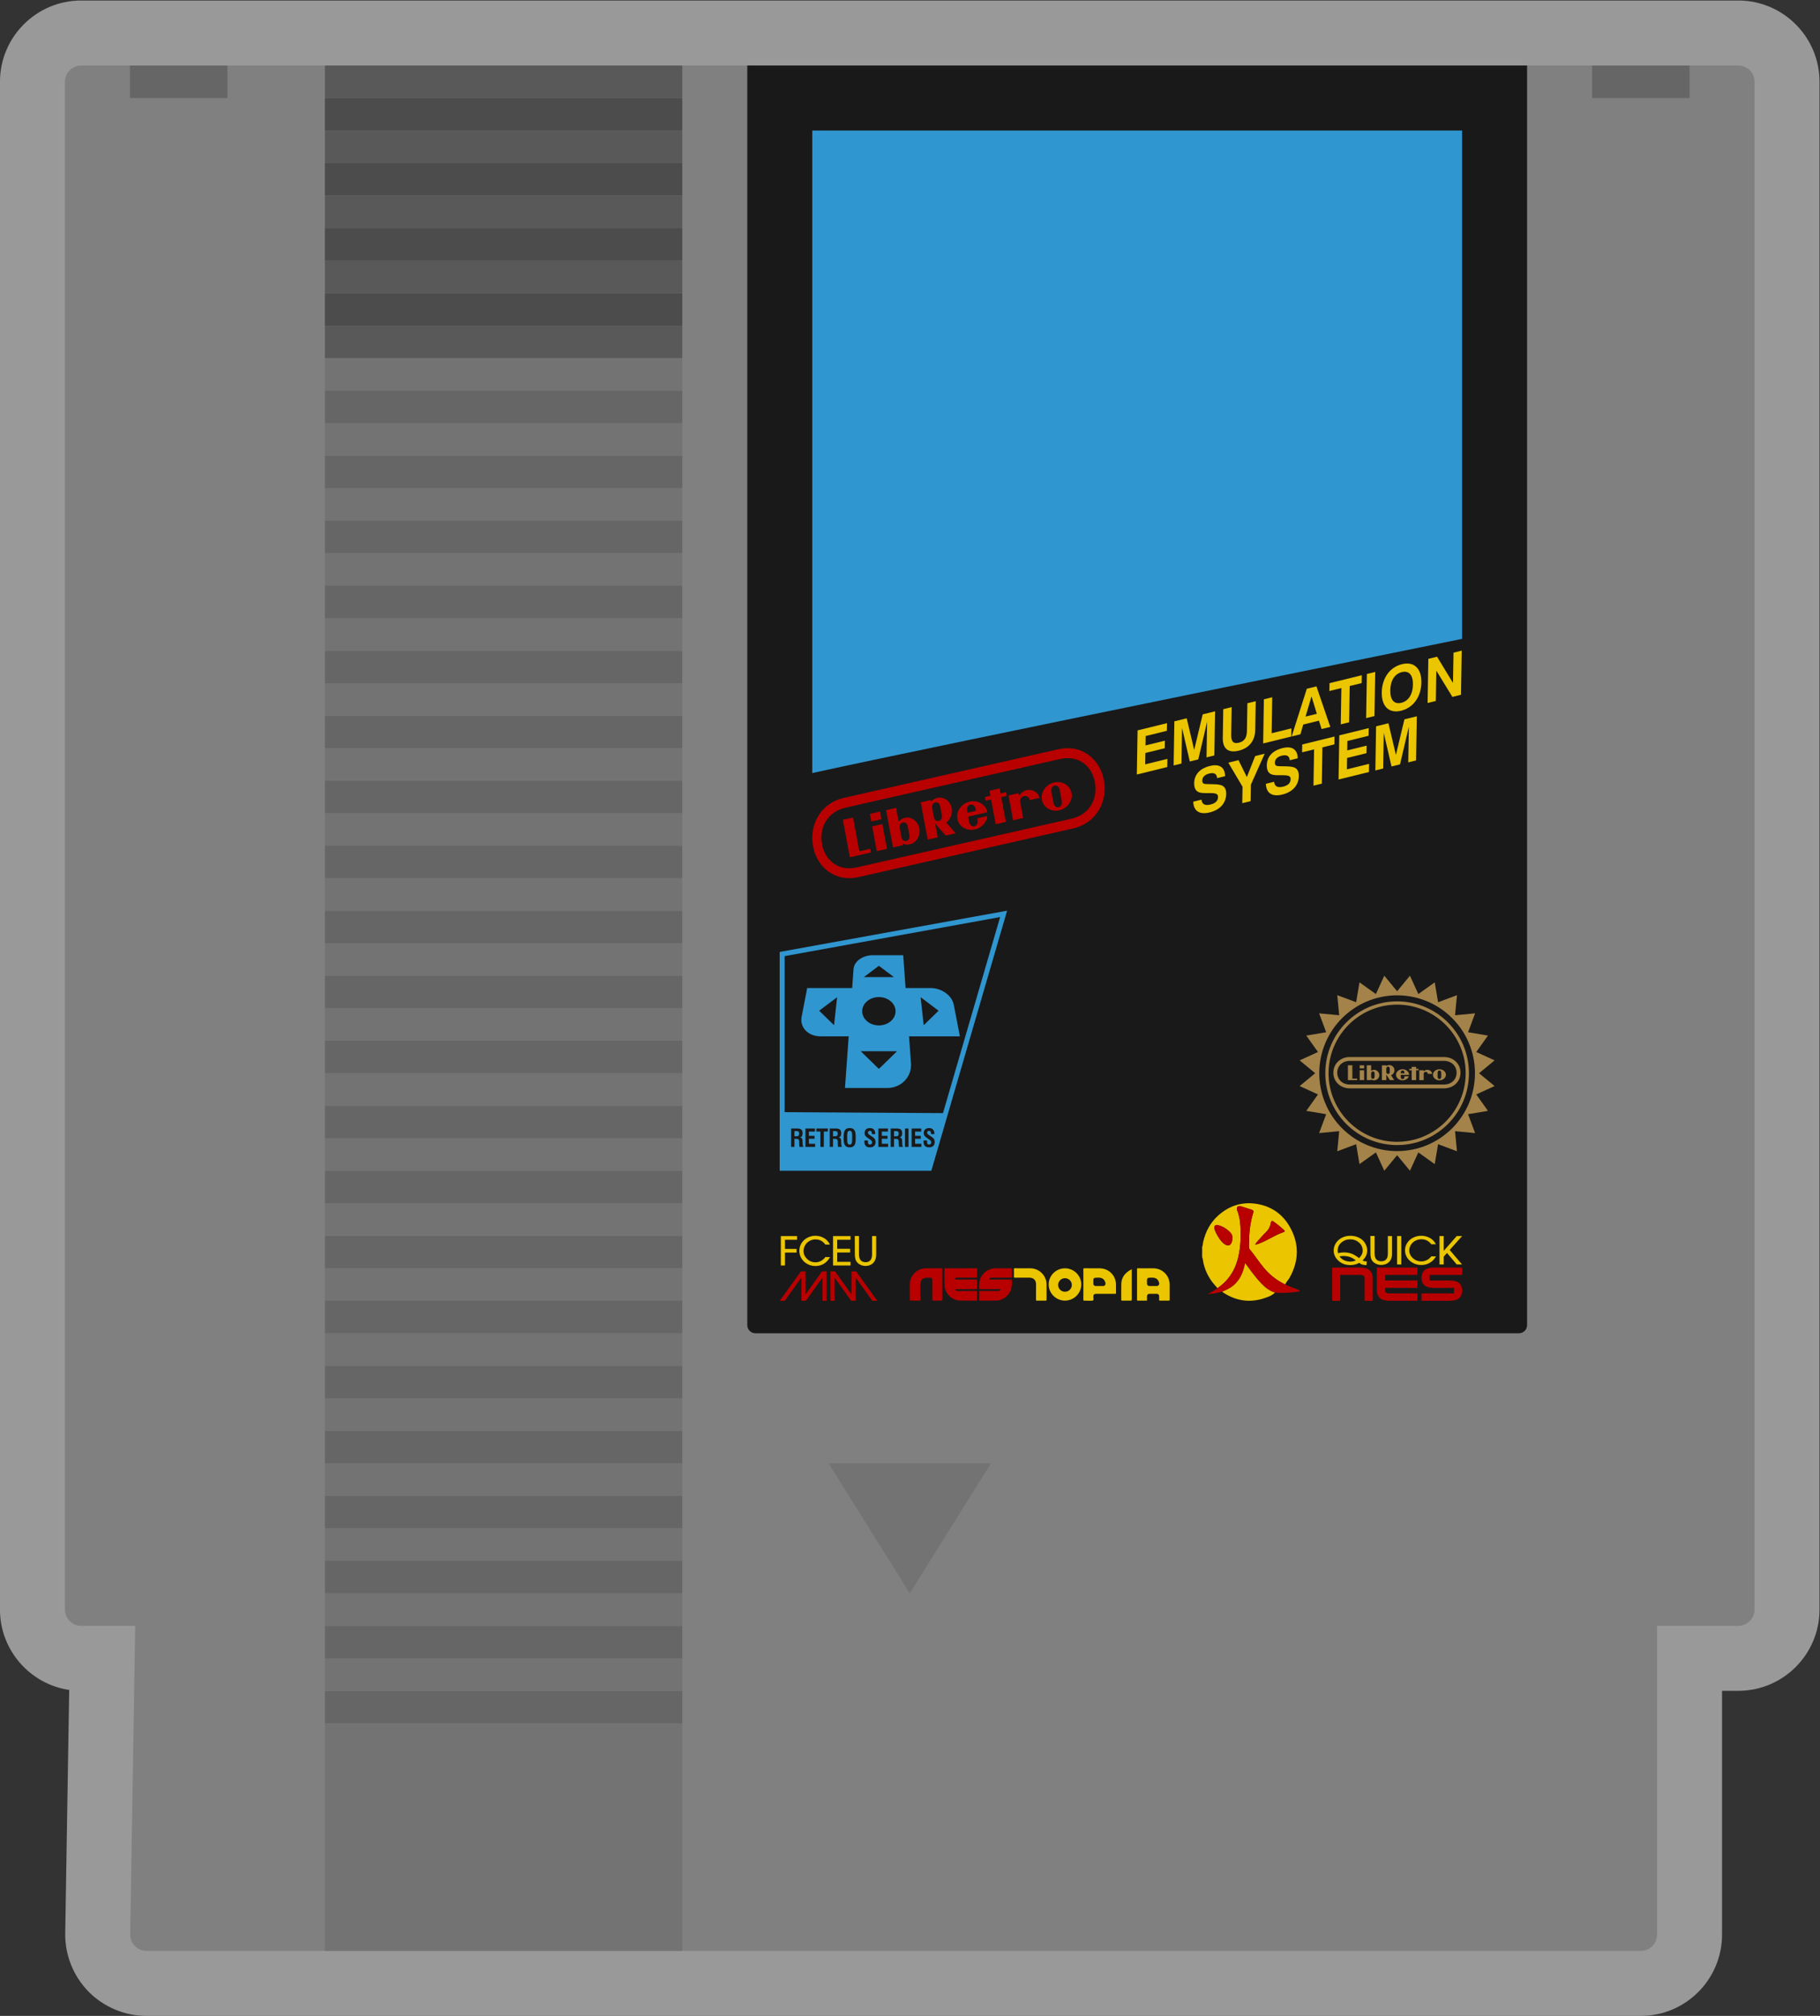<?xml version="1.0" encoding="UTF-8" standalone="no"?>
<svg
   xmlns:dc="http://purl.org/dc/elements/1.1/"
   xmlns:cc="http://creativecommons.org/ns#"
   xmlns:rdf="http://www.w3.org/1999/02/22-rdf-syntax-ns#"
   xmlns:svg="http://www.w3.org/2000/svg"
   xmlns="http://www.w3.org/2000/svg"
   viewBox="0 0 298.667 330.667"
   height="330.667"
   width="298.667"
   xml:space="preserve"
   id="svg2"
   version="1.1"><rect x="0" y="0" width="298.667" height="330.667" fill="#333333" stroke="none"/><defs
     id="defs6"><clipPath
       id="clipPath18"
       clipPathUnits="userSpaceOnUse"><path
         id="path16"
         d="M 0,256 H 256 V 0 H 0 Z" /></clipPath><clipPath
       id="clipPath26"
       clipPathUnits="userSpaceOnUse"><path
         id="path24"
         d="M 16,252 H 240 V 4 H 16 Z" /></clipPath></defs><g
     transform="matrix(1.333,0,0,-1.333,-21.333,336)"
     id="g10"><g
       id="g12"><g
         clip-path="url(#clipPath18)"
         id="g14"><g
           id="g20"><g
             id="g22" /><g
             id="g34"><g
               style="opacity:0.5"
               id="g32"
               clip-path="url(#clipPath26)"><g
                 id="g30"
                 transform="translate(230,252)"><path
                   id="path28"
                   style="fill:#ffffff;fill-opacity:1;fill-rule:nonzero;stroke:none"
                   d="m 0,0 h -204 c -5.514,0 -10,-4.486 -10,-10 v -188 c 0,-5.013 3.707,-9.176 8.523,-9.891 l -0.489,-29.946 c -0.043,-2.662 1.003,-5.278 2.87,-7.176 1.868,-1.898 4.466,-2.987 7.129,-2.987 L -12,-248 c 5.514,0 10,4.486 10,10 v 30 h 2 c 5.514,0 10,4.486 10,10 V -10 C 10,-4.486 5.514,0 0,0" /></g></g></g></g><g
           transform="translate(230,244)"
           id="g36"><path
             id="path38"
             style="fill:#808080;fill-opacity:1;fill-rule:nonzero;stroke:none"
             d="m 0,0 h -204 c -1.105,0 -2,-0.895 -2,-2 v -188 c 0,-1.105 0.895,-2 2,-2 h 6.653 l -0.62,-37.967 c -0.018,-1.118 0.883,-2.033 2,-2.033 L -12,-232 c 1.105,0 2,0.895 2,2 v 38 H 0 c 1.105,0 2,0.895 2,2 V -2 C 2,-0.895 1.105,0 0,0" /></g><path
           id="path40"
           style="fill:#737373;fill-opacity:1;fill-rule:nonzero;stroke:none"
           d="M 100,36 H 56 v 4 h 44 z" /><path
           id="path42"
           style="fill:#666666;fill-opacity:1;fill-rule:nonzero;stroke:none"
           d="M 100,40 H 56 v 4 h 44 z" /><path
           id="path44"
           style="fill:#737373;fill-opacity:1;fill-rule:nonzero;stroke:none"
           d="M 100,44 H 56 v 4 h 44 z" /><path
           id="path46"
           style="fill:#666666;fill-opacity:1;fill-rule:nonzero;stroke:none"
           d="M 100,48 H 56 v 4 h 44 z" /><path
           id="path48"
           style="fill:#737373;fill-opacity:1;fill-rule:nonzero;stroke:none"
           d="M 100,52 H 56 v 4 h 44 z" /><path
           id="path50"
           style="fill:#666666;fill-opacity:1;fill-rule:nonzero;stroke:none"
           d="M 100,56 H 56 v 4 h 44 z" /><path
           id="path52"
           style="fill:#737373;fill-opacity:1;fill-rule:nonzero;stroke:none"
           d="M 100,60 H 56 v 4 h 44 z" /><path
           id="path54"
           style="fill:#666666;fill-opacity:1;fill-rule:nonzero;stroke:none"
           d="M 100,64 H 56 v 4 h 44 z" /><path
           id="path56"
           style="fill:#737373;fill-opacity:1;fill-rule:nonzero;stroke:none"
           d="M 100,68 H 56 v 4 h 44 z" /><path
           id="path58"
           style="fill:#666666;fill-opacity:1;fill-rule:nonzero;stroke:none"
           d="M 100,72 H 56 v 4 h 44 z" /><path
           id="path60"
           style="fill:#737373;fill-opacity:1;fill-rule:nonzero;stroke:none"
           d="M 100,76 H 56 v 4 h 44 z" /><path
           id="path62"
           style="fill:#666666;fill-opacity:1;fill-rule:nonzero;stroke:none"
           d="M 100,80 H 56 v 4 h 44 z" /><path
           id="path64"
           style="fill:#737373;fill-opacity:1;fill-rule:nonzero;stroke:none"
           d="M 100,84 H 56 v 4 h 44 z" /><path
           id="path66"
           style="fill:#666666;fill-opacity:1;fill-rule:nonzero;stroke:none"
           d="M 100,88 H 56 v 4 h 44 z" /><path
           id="path68"
           style="fill:#737373;fill-opacity:1;fill-rule:nonzero;stroke:none"
           d="M 100,92 H 56 v 4 h 44 z" /><path
           id="path70"
           style="fill:#666666;fill-opacity:1;fill-rule:nonzero;stroke:none"
           d="M 100,96 H 56 v 4 h 44 z" /><path
           id="path72"
           style="fill:#737373;fill-opacity:1;fill-rule:nonzero;stroke:none"
           d="M 100,100 H 56 v 4 h 44 z" /><path
           id="path74"
           style="fill:#666666;fill-opacity:1;fill-rule:nonzero;stroke:none"
           d="M 100,104 H 56 v 4 h 44 z" /><path
           id="path76"
           style="fill:#737373;fill-opacity:1;fill-rule:nonzero;stroke:none"
           d="M 100,108 H 56 v 4 h 44 z" /><path
           id="path78"
           style="fill:#666666;fill-opacity:1;fill-rule:nonzero;stroke:none"
           d="M 100,112 H 56 v 4 h 44 z" /><path
           id="path80"
           style="fill:#737373;fill-opacity:1;fill-rule:nonzero;stroke:none"
           d="M 100,116 H 56 v 4 h 44 z" /><path
           id="path82"
           style="fill:#666666;fill-opacity:1;fill-rule:nonzero;stroke:none"
           d="M 100,120 H 56 v 4 h 44 z" /><path
           id="path84"
           style="fill:#737373;fill-opacity:1;fill-rule:nonzero;stroke:none"
           d="M 100,124 H 56 v 4 h 44 z" /><path
           id="path86"
           style="fill:#666666;fill-opacity:1;fill-rule:nonzero;stroke:none"
           d="M 100,128 H 56 v 4 h 44 z" /><path
           id="path88"
           style="fill:#737373;fill-opacity:1;fill-rule:nonzero;stroke:none"
           d="M 100,132 H 56 v 4 h 44 z" /><path
           id="path90"
           style="fill:#666666;fill-opacity:1;fill-rule:nonzero;stroke:none"
           d="M 100,136 H 56 v 4 h 44 z" /><path
           id="path92"
           style="fill:#737373;fill-opacity:1;fill-rule:nonzero;stroke:none"
           d="M 100,140 H 56 v 4 h 44 z" /><path
           id="path94"
           style="fill:#666666;fill-opacity:1;fill-rule:nonzero;stroke:none"
           d="M 100,144 H 56 v 4 h 44 z" /><path
           id="path96"
           style="fill:#737373;fill-opacity:1;fill-rule:nonzero;stroke:none"
           d="M 100,148 H 56 v 4 h 44 z" /><path
           id="path98"
           style="fill:#666666;fill-opacity:1;fill-rule:nonzero;stroke:none"
           d="M 100,152 H 56 v 4 h 44 z" /><path
           id="path100"
           style="fill:#737373;fill-opacity:1;fill-rule:nonzero;stroke:none"
           d="M 100,156 H 56 v 4 h 44 z" /><path
           id="path102"
           style="fill:#666666;fill-opacity:1;fill-rule:nonzero;stroke:none"
           d="M 100,160 H 56 v 4 h 44 z" /><path
           id="path104"
           style="fill:#737373;fill-opacity:1;fill-rule:nonzero;stroke:none"
           d="M 100,164 H 56 v 4 h 44 z" /><path
           id="path106"
           style="fill:#666666;fill-opacity:1;fill-rule:nonzero;stroke:none"
           d="M 100,168 H 56 v 4 h 44 z" /><path
           id="path108"
           style="fill:#737373;fill-opacity:1;fill-rule:nonzero;stroke:none"
           d="M 100,172 H 56 v 4 h 44 z" /><path
           id="path110"
           style="fill:#666666;fill-opacity:1;fill-rule:nonzero;stroke:none"
           d="M 100,176 H 56 v 4 h 44 z" /><path
           id="path112"
           style="fill:#737373;fill-opacity:1;fill-rule:nonzero;stroke:none"
           d="M 100,180 H 56 v 4 h 44 z" /><path
           id="path114"
           style="fill:#666666;fill-opacity:1;fill-rule:nonzero;stroke:none"
           d="M 100,184 H 56 v 4 h 44 z" /><path
           id="path116"
           style="fill:#737373;fill-opacity:1;fill-rule:nonzero;stroke:none"
           d="M 100,188 H 56 v 4 h 44 z" /><path
           id="path118"
           style="fill:#666666;fill-opacity:1;fill-rule:nonzero;stroke:none"
           d="M 100,192 H 56 v 4 h 44 z" /><path
           id="path120"
           style="fill:#737373;fill-opacity:1;fill-rule:nonzero;stroke:none"
           d="M 100,196 H 56 v 4 h 44 z" /><path
           id="path122"
           style="fill:#666666;fill-opacity:1;fill-rule:nonzero;stroke:none"
           d="M 100,200 H 56 v 4 h 44 z" /><path
           id="path124"
           style="fill:#737373;fill-opacity:1;fill-rule:nonzero;stroke:none"
           d="M 100,204 H 56 v 4 h 44 z" /><path
           id="path126"
           style="fill:#595959;fill-opacity:1;fill-rule:nonzero;stroke:none"
           d="M 100,208 H 56 v 4 h 44 z" /><path
           id="path128"
           style="fill:#4c4c4c;fill-opacity:1;fill-rule:nonzero;stroke:none"
           d="M 100,212 H 56 v 4 h 44 z" /><path
           id="path130"
           style="fill:#595959;fill-opacity:1;fill-rule:nonzero;stroke:none"
           d="M 100,216 H 56 v 4 h 44 z" /><path
           id="path132"
           style="fill:#4c4c4c;fill-opacity:1;fill-rule:nonzero;stroke:none"
           d="M 100,220 H 56 v 4 h 44 z" /><path
           id="path134"
           style="fill:#595959;fill-opacity:1;fill-rule:nonzero;stroke:none"
           d="M 100,224 H 56 v 4 h 44 z" /><path
           id="path136"
           style="fill:#4c4c4c;fill-opacity:1;fill-rule:nonzero;stroke:none"
           d="M 100,228 H 56 v 4 h 44 z" /><path
           id="path138"
           style="fill:#595959;fill-opacity:1;fill-rule:nonzero;stroke:none"
           d="M 100,232 H 56 v 4 h 44 z" /><path
           id="path140"
           style="fill:#595959;fill-opacity:1;fill-rule:nonzero;stroke:none"
           d="M 100,240 H 56 v 4 h 44 z" /><path
           id="path142"
           style="fill:#4c4c4c;fill-opacity:1;fill-rule:nonzero;stroke:none"
           d="M 100,236 H 56 v 4 h 44 z" /><path
           id="path144"
           style="fill:#737373;fill-opacity:1;fill-rule:nonzero;stroke:none"
           d="M 100,12 H 56 v 24.33 h 44 z" /><g
           transform="translate(203,88)"
           id="g146"><path
             id="path148"
             style="fill:#191919;fill-opacity:1;fill-rule:nonzero;stroke:none"
             d="m 0,0 h -94 c -0.552,0 -1,0.448 -1,1 V 156 H 1 V 1 C 1,0.448 0.552,0 0,0" /></g><path
           id="path150"
           style="fill:#666666;fill-opacity:1;fill-rule:nonzero;stroke:none"
           d="m 224,240 h -12 v 4 h 12 z" /><path
           id="path152"
           style="fill:#666666;fill-opacity:1;fill-rule:nonzero;stroke:none"
           d="M 44,240 H 32 v 4 h 12 z" /><g
           transform="translate(128,56)"
           id="g154"><path
             id="path156"
             style="fill:#737373;fill-opacity:1;fill-rule:nonzero;stroke:none"
             d="M 0,0 -10,16 H 10 Z" /></g><g
           transform="translate(147.893,151.315)"
           id="g158"><path
             id="path160"
             style="fill:#b80000;fill-opacity:1;fill-rule:nonzero;stroke:none"
             d="m 0,0 -26.425,-5.988 c -2.23,-0.515 -3.893,0.833 -4.27,2.863 -0.377,2.031 0.683,3.982 2.905,4.491 L -1.365,7.354 C 0.86,7.853 2.528,6.52 2.905,4.489 3.282,2.459 2.234,0.497 0,0 M -1.575,8.555 -28.026,2.561 c -2.8,-0.627 -4.268,-3.276 -3.773,-5.943 0.495,-2.665 2.779,-4.438 5.587,-3.803 l 26.443,5.992 c 2.807,0.637 4.275,3.26 3.781,5.926 -0.495,2.666 -2.788,4.463 -5.587,3.822" /></g><g
           transform="translate(137.819,154.759)"
           id="g162"><path
             id="path164"
             style="fill:#b80000;fill-opacity:1;fill-rule:nonzero;stroke:none"
             d="M 0,0 1.25,0.283 1.364,-0.334 2.04,-0.181 2.124,-0.635 1.448,-0.788 2.015,-3.834 0.763,-4.117 0.199,-1.072 -0.48,-1.225 l -0.084,0.453 0.68,0.154 z" /></g><g
           transform="translate(123.379,150.376)"
           id="g166"><path
             id="path168"
             style="fill:#b80000;fill-opacity:1;fill-rule:nonzero;stroke:none"
             d="M 0,0 1.249,0.283 1.815,-2.768 0.566,-3.051 Z" /></g><g
           transform="translate(123.09,151.915)"
           id="g170"><path
             id="path172"
             style="fill:#b80000;fill-opacity:1;fill-rule:nonzero;stroke:none"
             d="M 0,0 1.252,0.284 1.426,-0.654 0.174,-0.938 Z" /></g><g
           transform="translate(146.593,154.181)"
           id="g174"><path
             id="path176"
             style="fill:#b80000;fill-opacity:1;fill-rule:nonzero;stroke:none"
             d="m 0,0 c 0,0 0,0 0,0 0.002,-0.009 0.085,-0.462 0.119,-0.645 0.09,-0.486 -0.133,-0.746 -0.384,-0.802 -0.249,-0.057 -0.548,0.084 -0.638,0.571 -0.034,0.184 -0.122,0.657 -0.122,0.657 0,0 -0.083,0.452 -0.117,0.637 -0.09,0.484 0.134,0.742 0.383,0.799 0.25,0.056 0.548,-0.084 0.637,-0.568 C -0.087,0.465 -0.024,0.123 0,0 V 0.001 Z M -0.819,1.597 C -1.827,1.368 -2.502,0.416 -2.327,-0.53 c 0.176,-0.946 1.136,-1.528 2.144,-1.3 1.008,0.229 1.682,1.181 1.507,2.128 -0.176,0.945 -1.135,1.527 -2.143,1.299" /></g><g
           transform="translate(126.775,150.15)"
           id="g178"><path
             id="path180"
             style="fill:#b80000;fill-opacity:1;fill-rule:nonzero;stroke:none"
             d="m 0,0 c -0.088,0.473 0.185,0.66 0.379,0.704 0.199,0.045 0.512,-0.009 0.6,-0.482 0.029,-0.156 0.1,-0.543 0.1,-0.543 0,0 0.072,-0.381 0.102,-0.544 C 1.268,-1.335 1,-1.525 0.802,-1.57 0.607,-1.614 0.289,-1.557 0.202,-1.087 0.165,-0.89 0.101,-0.545 0.101,-0.545 0.101,-0.545 0.03,-0.161 0,0 m -1.688,2.225 0.851,-4.588 1.236,0.28 c 0,0 -0.027,0.149 -0.032,0.176 0.539,-0.223 1.078,-0.099 1.458,0.211 0.101,0.084 0.77,0.645 0.573,1.707 C 2.249,0.816 1.397,1.541 0.514,1.249 0.223,1.153 0.034,0.986 -0.142,0.816 -0.273,1.523 -0.455,2.505 -0.455,2.505 Z" /></g><g
           transform="translate(135.079,152.67)"
           id="g182"><path
             id="path184"
             style="fill:#b80000;fill-opacity:1;fill-rule:nonzero;stroke:none"
             d="m 0,0 c 0.062,0.21 0.225,0.341 0.387,0.378 v 0 H 0.388 0.387 C 0.551,0.414 0.747,0.365 0.879,0.199 0.986,0.065 1.023,-0.113 1.071,-0.381 L 0.028,-0.618 C -0.024,-0.35 -0.052,-0.17 0,0 M 1.273,-1.487 C 1.376,-2.046 1.067,-2.245 0.882,-2.286 0.698,-2.328 0.337,-2.281 0.233,-1.722 c -0.031,0.167 -0.116,0.63 -0.116,0.63 0,0 2.353,0.531 2.353,0.533 -0.176,0.946 -1.149,1.543 -2.164,1.313 -1.015,-0.23 -1.697,-1.184 -1.521,-2.131 0.175,-0.945 1.142,-1.526 2.157,-1.296 0.842,0.191 1.456,0.884 1.539,1.653 L 1.237,-1.303 c 0,0 0.004,-0.012 0.036,-0.184" /></g><g
           transform="translate(121.793,147.31)"
           id="g186"><path
             id="path188"
             style="fill:#b80000;fill-opacity:1;fill-rule:nonzero;stroke:none"
             d="m 0,0 -0.772,4.157 -1.25,-0.283 0.771,-4.157 0.085,-0.454 1.25,0.284 1.353,0.306 -0.084,0.454 z" /></g><g
           transform="translate(142.768,153.606)"
           id="g190"><path
             id="path192"
             style="fill:#b80000;fill-opacity:1;fill-rule:nonzero;stroke:none"
             d="M 0,0 1.224,0.277 C 0.915,1.234 0.027,1.33 -0.4,1.22 -0.81,1.113 -1.118,0.839 -1.31,0.533 -1.325,0.608 -1.37,0.855 -1.37,0.855 l -1.239,-0.282 0.565,-3.052 1.24,0.281 c 0,0 -0.348,1.874 -0.372,2.004 -0.05,0.265 0.148,0.619 0.488,0.696 0.34,0.077 0.626,-0.167 0.675,-0.433 C -0.01,0.055 -0.006,0.031 0,0" /></g><g
           transform="translate(130.866,152.069)"
           id="g194"><path
             id="path196"
             style="fill:#b80000;fill-opacity:1;fill-rule:nonzero;stroke:none"
             d="m 0,0 c 0,0 -0.064,0.345 -0.101,0.542 -0.087,0.47 0.186,0.661 0.38,0.705 0.198,0.045 0.512,-0.013 0.6,-0.484 0.03,-0.162 0.1,-0.544 0.1,-0.544 0,0 0.072,-0.386 0.101,-0.542 C 1.168,-0.796 0.899,-0.982 0.7,-1.027 0.507,-1.071 0.189,-1.018 0.101,-0.545 0.071,-0.384 0,0 0,0 M 2.31,0.488 C 2.113,1.55 1.298,1.775 1.175,1.808 c -0.461,0.12 -1,-0.001 -1.416,-0.44 -0.005,0.027 -0.034,0.176 -0.034,0.176 l -1.235,-0.28 0.852,-4.589 1.233,0.279 c 0,0 -0.182,0.983 -0.313,1.689 0.005,-0.002 0.011,-0.004 0.017,-0.006 l 1.279,-1.46 1.224,0.277 -1.154,1.318 c 0.527,0.378 0.794,1.112 0.682,1.716" /></g><g
           transform="translate(156.048,162.187)"
           id="g198"><path
             id="path200"
             style="fill:#eac500;fill-opacity:1;fill-rule:nonzero;stroke:none"
             d="M 0,0 3.62,0.89 3.604,-0.054 0.997,-0.695 0.977,-1.851 3.363,-1.265 3.348,-2.194 0.961,-2.781 0.938,-4.178 3.671,-3.506 3.654,-4.511 -0.091,-5.432 Z" /></g><g
           transform="translate(160.577,163.301)"
           id="g202"><path
             id="path204"
             style="fill:#eac500;fill-opacity:1;fill-rule:nonzero;stroke:none"
             d="M 0,0 1.519,0.373 2.441,-3.515 3.488,0.858 5.014,1.233 4.923,-4.199 3.959,-4.436 4.032,-0.054 2.946,-4.685 1.899,-4.943 0.946,-0.813 0.873,-5.195 -0.091,-5.432 Z" /></g><g
           transform="translate(167.631,165.05)"
           id="g206"><path
             id="path208"
             style="fill:#eac500;fill-opacity:1;fill-rule:nonzero;stroke:none"
             d="m 0,0 -0.057,-3.407 c -0.014,-0.816 0.257,-1.141 0.943,-0.972 0.694,0.17 0.978,0.624 0.992,1.447 L 1.935,0.476 2.961,0.728 2.902,-2.8 C 2.879,-4.145 2.153,-5.046 0.877,-5.359 c -1.29,-0.318 -1.993,0.232 -1.97,1.577 l 0.059,3.528 z" /></g><g
           transform="translate(171.598,166.011)"
           id="g210"><path
             id="path212"
             style="fill:#eac500;fill-opacity:1;fill-rule:nonzero;stroke:none"
             d="M 0,0 1.026,0.252 0.952,-4.175 3.386,-3.576 3.369,-4.581 -0.091,-5.432 Z" /></g><g
           transform="translate(176.729,163.887)"
           id="g214"><path
             id="path216"
             style="fill:#eac500;fill-opacity:1;fill-rule:nonzero;stroke:none"
             d="M 0,0 1.387,0.341 0.732,2.482 Z M 1.34,3.715 3.046,-1.275 1.97,-1.539 1.649,-0.505 -0.286,-0.981 -0.631,-2.179 -1.713,-2.445 0.154,3.424 Z" /></g><g
           transform="translate(181.138,167.394)"
           id="g218"><path
             id="path220"
             style="fill:#eac500;fill-opacity:1;fill-rule:nonzero;stroke:none"
             d="M 0,0 -1.477,-0.363 -1.461,0.604 2.513,1.581 2.497,0.614 1.026,0.252 0.951,-4.213 -0.075,-4.465 Z" /></g><g
           transform="translate(184.276,169.128)"
           id="g222"><path
             id="path224"
             style="fill:#eac500;fill-opacity:1;fill-rule:nonzero;stroke:none"
             d="M 0,0 1.027,0.252 0.936,-5.18 -0.091,-5.432 Z" /></g><g
           transform="translate(188.513,165.58)"
           id="g226"><path
             id="path228"
             style="fill:#eac500;fill-opacity:1;fill-rule:nonzero;stroke:none"
             d="M 0,0 C 0.874,0.215 1.412,1.024 1.433,2.233 1.453,3.442 0.937,3.993 0.064,3.778 -0.803,3.565 -1.335,2.757 -1.355,1.548 -1.376,0.339 -0.867,-0.213 0,0 M 0.08,4.752 C 1.571,5.119 2.502,4.242 2.473,2.489 2.443,0.736 1.475,-0.608 -0.016,-0.974 -1.508,-1.341 -2.433,-0.463 -2.403,1.29 -2.374,3.043 -1.412,4.385 0.08,4.752" /></g><g
           transform="translate(191.843,170.989)"
           id="g230"><path
             id="path232"
             style="fill:#eac500;fill-opacity:1;fill-rule:nonzero;stroke:none"
             d="M 0,0 1.075,0.264 3.037,-2.97 3.1,0.762 4.113,1.011 4.022,-4.421 2.96,-4.682 0.984,-1.451 0.921,-5.183 -0.091,-5.432 Z" /></g><g
           transform="translate(163.915,153.664)"
           id="g234"><path
             id="path236"
             style="fill:#eac500;fill-opacity:1;fill-rule:nonzero;stroke:none"
             d="m 0,0 c 0.066,-0.586 0.436,-0.766 1.123,-0.597 0.603,0.148 0.905,0.456 0.913,0.91 C 2.044,0.811 1.63,0.807 0.718,0.809 0.318,0.808 -0.056,0.791 -0.378,0.938 -0.728,1.092 -0.908,1.47 -0.898,2.036 -0.88,3.086 -0.205,3.839 1.051,4.148 2.223,4.436 2.892,3.969 2.908,2.889 L 1.923,2.647 C 1.897,3.168 1.563,3.364 0.945,3.212 0.404,3.079 0.102,2.764 0.095,2.348 0.086,1.834 0.468,1.928 1.289,1.904 1.759,1.892 2.145,1.882 2.454,1.77 2.859,1.621 3.054,1.262 3.044,0.703 3.025,-0.415 2.3,-1.255 1.01,-1.573 c -1.27,-0.312 -1.986,0.182 -2.022,1.324 z" /></g><g
           transform="translate(168.936,153.229)"
           id="g238"><path
             id="path240"
             style="fill:#eac500;fill-opacity:1;fill-rule:nonzero;stroke:none"
             d="M 0,0 0.034,2.025 -1.719,4.987 -0.464,5.296 0.565,3.216 1.59,5.801 2.761,6.089 1.06,2.277 1.026,0.252 Z" /></g><g
           transform="translate(172.855,155.863)"
           id="g242"><path
             id="path244"
             style="fill:#eac500;fill-opacity:1;fill-rule:nonzero;stroke:none"
             d="m 0,0 c 0.066,-0.586 0.436,-0.766 1.123,-0.597 0.603,0.148 0.905,0.456 0.913,0.91 C 2.044,0.811 1.63,0.807 0.718,0.809 0.318,0.808 -0.055,0.791 -0.378,0.938 -0.728,1.092 -0.908,1.47 -0.898,2.036 -0.88,3.086 -0.205,3.839 1.051,4.148 2.223,4.436 2.892,3.969 2.908,2.889 L 1.923,2.647 C 1.897,3.168 1.563,3.364 0.945,3.212 0.404,3.079 0.102,2.764 0.095,2.348 0.086,1.834 0.468,1.928 1.289,1.904 1.759,1.892 2.145,1.882 2.454,1.77 2.859,1.621 3.054,1.262 3.044,0.703 3.025,-0.415 2.3,-1.255 1.01,-1.573 c -1.27,-0.312 -1.986,0.182 -2.022,1.324 z" /></g><g
           transform="translate(177.778,159.849)"
           id="g246"><path
             id="path248"
             style="fill:#eac500;fill-opacity:1;fill-rule:nonzero;stroke:none"
             d="M 0,0 -1.477,-0.363 -1.461,0.604 2.513,1.581 2.497,0.614 1.026,0.252 0.951,-4.213 -0.075,-4.465 Z" /></g><g
           transform="translate(180.881,161.576)"
           id="g250"><path
             id="path252"
             style="fill:#eac500;fill-opacity:1;fill-rule:nonzero;stroke:none"
             d="M 0,0 3.62,0.89 3.604,-0.054 0.997,-0.695 0.977,-1.851 3.363,-1.265 3.348,-2.194 0.961,-2.781 0.938,-4.178 3.671,-3.506 3.654,-4.511 -0.091,-5.432 Z" /></g><g
           transform="translate(185.411,162.689)"
           id="g254"><path
             id="path256"
             style="fill:#eac500;fill-opacity:1;fill-rule:nonzero;stroke:none"
             d="M 0,0 1.519,0.373 2.441,-3.515 3.488,0.858 5.014,1.233 4.923,-4.199 3.959,-4.436 4.032,-0.054 2.946,-4.685 1.899,-4.943 0.946,-0.813 0.873,-5.195 -0.091,-5.432 Z" /></g><g
           transform="translate(188,130.086)"
           id="g258"><path
             id="path260"
             style="fill:#a3834a;fill-opacity:1;fill-rule:nonzero;stroke:none"
             d="m 0,0 1.58,1.914 1.031,-2.258 2.021,1.44 0.411,-2.447 2.325,0.867 -0.236,-2.47 2.47,0.236 -0.867,-2.325 2.447,-0.411 -1.439,-2.022 2.257,-1.03 -1.914,-1.58 1.914,-1.58 -2.257,-1.031 1.439,-2.021 -2.447,-0.411 0.867,-2.325 -2.47,0.236 0.236,-2.471 -2.325,0.868 -0.411,-2.448 -2.021,1.44 -1.031,-2.257 -1.58,1.913 -1.58,-1.913 -1.031,2.257 -2.021,-1.44 -0.411,2.448 -2.325,-0.868 0.236,2.471 -2.47,-0.236 0.867,2.325 -2.447,0.411 1.439,2.021 -2.257,1.031 1.914,1.58 -1.914,1.58 2.257,1.03 -1.439,2.022 2.447,0.411 -0.867,2.325 2.47,-0.236 -0.236,2.47 2.325,-0.867 0.411,2.447 2.021,-1.44 1.031,2.258 z" /></g><g
           transform="translate(197.583,120)"
           id="g262"><path
             id="path264"
             style="fill:#191919;fill-opacity:1;fill-rule:nonzero;stroke:none"
             d="m 0,0 c 0,-5.292 -4.29,-9.583 -9.583,-9.583 -5.292,0 -9.583,4.291 -9.583,9.583 0,5.292 4.291,9.583 9.583,9.583 C -4.29,9.583 0,5.292 0,0" /></g><g
           transform="translate(188,128.842)"
           id="g266"><path
             id="path268"
             style="fill:#a3834a;fill-opacity:1;fill-rule:nonzero;stroke:none"
             d="m 0,0 c -4.883,0 -8.842,-3.959 -8.842,-8.842 0,-4.884 3.959,-8.843 8.842,-8.843 4.883,0 8.842,3.959 8.842,8.843 C 8.842,-3.959 4.883,0 0,0 m 0,-0.403 c 4.653,0 8.439,-3.786 8.439,-8.439 0,-4.654 -3.786,-8.439 -8.439,-8.439 -4.653,0 -8.439,3.785 -8.439,8.439 0,4.653 3.786,8.439 8.439,8.439" /></g><g
           transform="translate(193.752,118.609)"
           id="g270"><path
             id="path272"
             style="fill:#a3834a;fill-opacity:1;fill-rule:nonzero;stroke:none"
             d="m 0,0 h -11.553 c -0.975,-0.004 -1.568,0.651 -1.568,1.455 0,0.803 0.596,1.453 1.568,1.455 H 0 C 0.972,2.908 1.568,2.258 1.568,1.455 1.568,0.651 0.976,-0.004 0,0 m 0.005,3.384 h -11.564 c -1.223,0.003 -2.045,-0.877 -2.045,-1.932 0,-1.055 0.82,-1.924 2.047,-1.925 H 0.004 c 1.227,0.001 2.048,0.87 2.048,1.925 0,1.055 -0.823,1.935 -2.047,1.932" /></g><g
           transform="translate(189.793,120.784)"
           id="g274"><path
             id="path276"
             style="fill:#a3834a;fill-opacity:1;fill-rule:nonzero;stroke:none"
             d="m 0,0 h 0.546 v -0.244 h 0.296 v -0.18 H 0.546 L 0.547,-1.629 H 0 v 1.205 h -0.297 v 0.179 H 0 Z" /></g><path
           id="path278"
           style="fill:#a3834a;fill-opacity:1;fill-rule:nonzero;stroke:none"
           d="m 183.394,120.362 h 0.546 v -1.207 h -0.546 z" /><path
           id="path280"
           style="fill:#a3834a;fill-opacity:1;fill-rule:nonzero;stroke:none"
           d="m 183.392,120.971 h 0.547 V 120.6 h -0.547 z" /><g
           transform="translate(193.429,119.809)"
           id="g282"><path
             id="path284"
             style="fill:#a3834a;fill-opacity:1;fill-rule:nonzero;stroke:none"
             d="m 0,0 v 0 c 0,-0.004 0,-0.183 0,-0.255 0,-0.193 -0.114,-0.272 -0.224,-0.272 -0.109,0 -0.223,0.079 -0.223,0.272 v 0.26 c 0,0 0,0.179 0,0.252 0,0.191 0.114,0.27 0.223,0.27 C -0.115,0.527 0,0.448 0,0.257 0,0.184 0,0.049 0,0 Z m -0.219,0.677 c -0.441,0 -0.798,-0.304 -0.798,-0.678 0,-0.375 0.357,-0.678 0.798,-0.678 0.441,0 0.797,0.303 0.797,0.678 0,0.374 -0.356,0.678 -0.797,0.678" /></g><g
           transform="translate(184.801,119.984)"
           id="g286"><path
             id="path288"
             style="fill:#a3834a;fill-opacity:1;fill-rule:nonzero;stroke:none"
             d="m 0,0 c 0,0.187 0.129,0.235 0.214,0.235 0.087,0 0.214,-0.048 0.214,-0.235 0,-0.062 0,-0.215 0,-0.215 0,0 0,-0.151 0,-0.215 0,-0.186 -0.127,-0.235 -0.214,-0.235 C 0.129,-0.665 0,-0.616 0,-0.43 v 0.214 z m -0.535,0.99 v -1.815 h 0.54 c 0,0 0,0.059 0,0.069 0.209,-0.131 0.445,-0.13 0.629,-0.045 0.049,0.023 0.373,0.179 0.373,0.599 0,0.318 -0.301,0.667 -0.694,0.632 C 0.183,0.419 0.091,0.371 0.004,0.322 V 0.99 Z" /></g><g
           transform="translate(188.481,120.226)"
           id="g290"><path
             id="path292"
             style="fill:#a3834a;fill-opacity:1;fill-rule:nonzero;stroke:none"
             d="m 0,0 c 0.043,0.074 0.121,0.11 0.192,0.11 v 0 0 0 C 0.263,0.11 0.342,0.074 0.384,0 0.419,-0.06 0.42,-0.131 0.419,-0.237 H -0.036 C -0.037,-0.131 -0.035,-0.06 0,0 m 0.418,-0.674 c 0,-0.221 -0.145,-0.27 -0.226,-0.27 -0.081,0 -0.228,0.049 -0.228,0.27 0,0.066 0,0.249 0,0.249 0,0 1.029,0 1.029,0 0,0.375 -0.362,0.685 -0.806,0.685 -0.444,0 -0.804,-0.303 -0.804,-0.678 0,-0.374 0.36,-0.678 0.804,-0.678 0.368,0 0.68,0.21 0.775,0.495 H 0.418 c 0,0 0,-0.005 0,-0.073" /></g><g
           transform="translate(182.489,119.334)"
           id="g294"><path
             id="path296"
             style="fill:#a3834a;fill-opacity:1;fill-rule:nonzero;stroke:none"
             d="M 0,0 V 1.645 H -0.547 V 0 -0.179 H 0 0.592 V 0 Z" /></g><g
           transform="translate(191.78,119.92)"
           id="g298"><path
             id="path300"
             style="fill:#a3834a;fill-opacity:1;fill-rule:nonzero;stroke:none"
             d="M 0,0 H 0.535 C 0.48,0.39 0.115,0.503 -0.073,0.498 -0.253,0.492 -0.404,0.415 -0.508,0.315 c -0.001,0.03 0,0.127 0,0.127 H -1.05 v -1.207 h 0.542 c 0,0 -0.001,0.741 -0.001,0.792 0,0.105 0.111,0.223 0.259,0.223 C -0.101,0.25 0,0.132 0,0.027 Z" /></g><g
           transform="translate(186.667,120.36)"
           id="g302"><path
             id="path304"
             style="fill:#a3834a;fill-opacity:1;fill-rule:nonzero;stroke:none"
             d="m 0,0 v 0.214 c 0,0.186 0.129,0.235 0.214,0.235 0.087,0 0.214,-0.049 0.214,-0.235 0,-0.064 0,-0.215 0,-0.215 0,0 0,-0.153 0,-0.215 C 0.428,-0.403 0.301,-0.45 0.214,-0.45 0.129,-0.45 0,-0.403 0,-0.216 Z M 1.007,-0.014 C 1.007,0.407 0.683,0.562 0.634,0.585 0.45,0.67 0.214,0.671 0.005,0.54 c 0,0.011 0,0.07 0,0.07 h -0.54 v -1.816 h 0.539 v 0.668 C 0.006,-0.539 0.009,-0.54 0.011,-0.542 l 0.423,-0.664 h 0.535 l -0.382,0.6 c 0.251,0.098 0.42,0.354 0.42,0.592" /></g><g
           transform="translate(112.597,108.618)"
           id="g306"><path
             id="path308"
             style="fill:#3096cf;fill-opacity:1;fill-rule:nonzero;stroke:none"
             d="M 0,0 H 17.608 L 26.529,30.598 0,25.79 Z M 18.061,-0.618 H -0.608 v 26.924 l 0.25,0.046 27.75,5.03 z" /></g><g
           transform="translate(132.408,115.089)"
           id="g310"><path
             id="path312"
             style="fill:#3096cf;fill-opacity:1;fill-rule:nonzero;stroke:none"
             d="M 0,0 -20.116,0.118 V -6.78 h 18.139 z" /></g><g
           transform="translate(127.487,130.482)"
           id="g314"><path
             id="path316"
             style="fill:#3096cf;fill-opacity:1;fill-rule:nonzero;stroke:none"
             d="m 0,0 -0.291,4.039 h -3.74 c -1.245,0 -2.308,-0.749 -2.377,-1.712 L -6.576,0 h -5.537 l -0.683,-3.537 c -0.251,-1.302 0.786,-2.408 2.33,-2.408 h 3.463 l -0.457,-6.354 h 5.207 c 1.733,0 3.038,1.392 2.92,3.02 L 0.428,-5.945 H 6.685 L 5.937,-2.068 C 5.712,-0.903 4.43,0 3.065,0 Z" /></g><g
           transform="translate(118.681,125.907)"
           id="g318"><path
             id="path320"
             style="fill:#191919;fill-opacity:1;fill-rule:nonzero;stroke:none"
             d="M 0,0 -1.831,1.784 0.378,3.445 Z" /></g><g
           transform="translate(124.2,133.219)"
           id="g322"><path
             id="path324"
             style="fill:#191919;fill-opacity:1;fill-rule:nonzero;stroke:none"
             d="M 0,0 1.854,-1.394 H -1.854 Z" /></g><g
           transform="translate(124.2,120.53)"
           id="g326"><path
             id="path328"
             style="fill:#191919;fill-opacity:1;fill-rule:nonzero;stroke:none"
             d="m 0,0 -2.235,2.177 h 4.47 z" /></g><g
           transform="translate(124.2,125.883)"
           id="g330"><path
             id="path332"
             style="fill:#191919;fill-opacity:1;fill-rule:nonzero;stroke:none"
             d="M 0,0 C -1.175,0 -2.094,0.825 -2.052,1.807 -2.012,2.751 -1.094,3.489 0,3.489 1.094,3.489 2.012,2.751 2.052,1.807 2.094,0.825 1.176,0 0,0" /></g><g
           transform="translate(129.718,125.907)"
           id="g334"><path
             id="path336"
             style="fill:#191919;fill-opacity:1;fill-rule:nonzero;stroke:none"
             d="M 0,0 -0.378,3.445 1.831,1.784 Z" /></g><g
           transform="translate(114.054,112.24)"
           id="g338"><path
             id="path340"
             style="fill:#191919;fill-opacity:1;fill-rule:nonzero;stroke:none"
             d="m 0,0 c 0.247,0 0.33,0.084 0.33,0.337 0,0.24 -0.108,0.303 -0.366,0.303 H -0.247 V 0 Z m -0.658,0.956 h 0.765 c 0.46,0 0.652,-0.172 0.652,-0.593 0,-0.294 -0.113,-0.465 -0.323,-0.495 0.314,-0.082 0.308,-0.244 0.317,-0.536 l 0.012,-0.3 C 0.771,-1.116 0.796,-1.221 0.881,-1.305 H 0.375 c -0.03,0.096 -0.036,0.21 -0.039,0.352 L 0.33,-0.716 v 0.061 c 0,0.294 -0.125,0.342 -0.43,0.342 h -0.147 v -0.992 h -0.411 z" /></g><g
           transform="translate(115.159,113.195)"
           id="g342"><path
             id="path344"
             style="fill:#191919;fill-opacity:1;fill-rule:nonzero;stroke:none"
             d="M 0,0 H 1.176 V -0.376 H 0.424 v -0.523 h 0.7 v -0.358 h -0.7 V -1.879 H 1.195 V -2.261 H 0 Z" /></g><g
           transform="translate(116.998,112.823)"
           id="g346"><path
             id="path348"
             style="fill:#191919;fill-opacity:1;fill-rule:nonzero;stroke:none"
             d="M 0,0 H -0.491 V 0.373 H 0.917 V 0 H 0.426 V -1.888 H 0 Z" /></g><g
           transform="translate(118.803,112.24)"
           id="g350"><path
             id="path352"
             style="fill:#191919;fill-opacity:1;fill-rule:nonzero;stroke:none"
             d="m 0,0 c 0.247,0 0.33,0.084 0.33,0.337 0,0.24 -0.108,0.303 -0.366,0.303 H -0.247 V 0 Z m -0.658,0.956 h 0.765 c 0.46,0 0.652,-0.172 0.652,-0.593 0,-0.294 -0.113,-0.465 -0.323,-0.495 0.314,-0.082 0.308,-0.244 0.317,-0.536 l 0.012,-0.3 C 0.771,-1.116 0.796,-1.221 0.881,-1.305 H 0.375 c -0.03,0.096 -0.036,0.21 -0.039,0.352 L 0.33,-0.716 v 0.061 c 0,0.294 -0.125,0.342 -0.43,0.342 h -0.147 v -0.992 h -0.411 z" /></g><g
           transform="translate(120.609,111.217)"
           id="g354"><path
             id="path356"
             style="fill:#191919;fill-opacity:1;fill-rule:nonzero;stroke:none"
             d="m 0,0 c 0.293,0 0.304,0.259 0.304,0.849 0,0.589 -0.011,0.85 -0.307,0.85 -0.296,0 -0.308,-0.261 -0.308,-0.85 C -0.311,0.259 -0.296,0 0,0 m -0.606,1.747 c 0.14,0.214 0.313,0.286 0.603,0.286 C 0.286,2.033 0.46,1.961 0.6,1.747 0.704,1.588 0.74,1.293 0.74,0.849 0.74,0.406 0.704,0.109 0.6,-0.051 0.46,-0.264 0.286,-0.337 -0.003,-0.337 c -0.29,0 -0.463,0.073 -0.603,0.286 -0.104,0.156 -0.141,0.454 -0.141,0.9 0,0.444 0.037,0.742 0.141,0.898" /></g><g
           transform="translate(122.85,111.728)"
           id="g358"><path
             id="path360"
             style="fill:#191919;fill-opacity:1;fill-rule:nonzero;stroke:none"
             d="m 0,0 v -0.144 c 0,-0.244 0.04,-0.361 0.235,-0.361 0.182,0 0.277,0.094 0.277,0.268 0,0.162 -0.086,0.237 -0.262,0.36 L 0.03,0.277 c -0.292,0.201 -0.435,0.318 -0.435,0.638 0,0.378 0.244,0.607 0.643,0.607 0.423,0 0.658,-0.235 0.658,-0.664 0,-0.028 0,-0.055 -0.003,-0.082 H 0.488 v 0.06 c 0,0.24 -0.073,0.343 -0.263,0.343 -0.136,0 -0.219,-0.084 -0.219,-0.225 0,-0.145 0.104,-0.211 0.269,-0.32 L 0.509,0.478 c 0.301,-0.198 0.43,-0.351 0.43,-0.682 0,-0.409 -0.244,-0.644 -0.689,-0.644 -0.46,0 -0.683,0.232 -0.683,0.713 0,0.042 0.003,0.088 0.007,0.135 z" /></g><g
           transform="translate(124.141,113.195)"
           id="g362"><path
             id="path364"
             style="fill:#191919;fill-opacity:1;fill-rule:nonzero;stroke:none"
             d="M 0,0 H 1.176 V -0.376 H 0.424 v -0.523 h 0.7 v -0.358 h -0.7 V -1.879 H 1.195 V -2.261 H 0 Z" /></g><g
           transform="translate(126.312,112.24)"
           id="g366"><path
             id="path368"
             style="fill:#191919;fill-opacity:1;fill-rule:nonzero;stroke:none"
             d="m 0,0 c 0.247,0 0.329,0.084 0.329,0.337 0,0.24 -0.107,0.303 -0.366,0.303 h -0.21 V 0 Z m -0.658,0.956 h 0.764 c 0.46,0 0.652,-0.172 0.652,-0.593 0,-0.294 -0.113,-0.465 -0.323,-0.495 0.314,-0.082 0.308,-0.244 0.318,-0.536 l 0.011,-0.3 C 0.77,-1.116 0.795,-1.221 0.88,-1.305 H 0.374 c -0.03,0.096 -0.036,0.21 -0.039,0.352 l -0.006,0.237 v 0.061 c 0,0.294 -0.125,0.342 -0.43,0.342 h -0.146 v -0.992 h -0.411 z" /></g><path
           id="path370"
           style="fill:#191919;fill-opacity:1;fill-rule:nonzero;stroke:none"
           d="m 127.417,113.195 h 0.426 v -2.261 h -0.426 z" /><g
           transform="translate(128.236,113.195)"
           id="g372"><path
             id="path374"
             style="fill:#191919;fill-opacity:1;fill-rule:nonzero;stroke:none"
             d="M 0,0 H 1.176 V -0.376 H 0.424 v -0.523 h 0.7 v -0.358 h -0.7 V -1.879 H 1.195 V -2.261 H 0 Z" /></g><g
           transform="translate(130.132,111.728)"
           id="g376"><path
             id="path378"
             style="fill:#191919;fill-opacity:1;fill-rule:nonzero;stroke:none"
             d="m 0,0 v -0.144 c 0,-0.244 0.04,-0.361 0.235,-0.361 0.182,0 0.277,0.094 0.277,0.268 0,0.162 -0.086,0.237 -0.262,0.36 L 0.031,0.277 c -0.293,0.201 -0.436,0.318 -0.436,0.638 0,0.378 0.244,0.607 0.643,0.607 0.423,0 0.658,-0.235 0.658,-0.664 0,-0.028 0,-0.055 -0.003,-0.082 H 0.488 v 0.06 c 0,0.24 -0.073,0.343 -0.262,0.343 -0.137,0 -0.22,-0.084 -0.22,-0.225 0,-0.145 0.104,-0.211 0.268,-0.32 L 0.509,0.478 c 0.302,-0.198 0.43,-0.351 0.43,-0.682 0,-0.409 -0.244,-0.644 -0.689,-0.644 -0.46,0 -0.683,0.232 -0.683,0.713 0,0.042 0.003,0.088 0.007,0.135 z" /></g><g
           transform="translate(134.293,95.997)"
           id="g380"><path
             id="path382"
             style="fill:#b80000;fill-opacity:1;fill-rule:nonzero;stroke:none"
             d="m 0,0 c 0.626,0 1.252,-0.003 1.878,0.003 0.107,0.001 0.126,-0.033 0.125,-0.126 -0.005,-0.305 -0.007,-0.609 0,-0.914 0.002,-0.103 -0.033,-0.122 -0.13,-0.121 -0.809,0.003 -1.619,0 -2.428,0.004 -0.094,0 -0.135,-0.011 -0.139,-0.116 -0.005,-0.112 0.049,-0.117 0.137,-0.117 0.798,0.002 1.597,-0.002 2.396,0.004 0.125,0.001 0.17,-0.024 0.165,-0.157 C 1.994,-1.839 1.997,-2.138 2.003,-2.438 2.005,-2.542 1.977,-2.571 1.869,-2.57 1.06,-2.566 0.25,-2.568 -0.559,-2.569 c -0.04,0 -0.092,0.03 -0.115,-0.023 -0.027,-0.06 0.021,-0.099 0.059,-0.136 0.069,-0.066 0.156,-0.064 0.243,-0.064 0.734,10e-4 1.468,-0.003 2.202,0.004 0.135,10e-4 0.178,-0.035 0.174,-0.17 -0.01,-0.304 -0.006,-0.609 -0.002,-0.914 0.001,-0.08 -0.018,-0.111 -0.108,-0.11 -0.663,0.004 -1.327,-0.01 -1.991,0.006 -0.996,0.023 -1.87,0.864 -1.909,1.85 -0.027,0.678 -0.007,1.358 -0.013,2.037 C -2.02,0.017 -1.96,0 -1.894,0 -1.263,-0.001 -0.631,-0.001 0,-0.001 Z" /></g><g
           transform="translate(140.429,94.614)"
           id="g384"><path
             id="path386"
             style="fill:#b80000;fill-opacity:1;fill-rule:nonzero;stroke:none"
             d="m 0,0 c 0.104,0.001 0.144,-0.024 0.14,-0.134 -0.012,-0.319 0.017,-0.638 -0.06,-0.957 -0.194,-0.801 -0.972,-1.47 -1.811,-1.499 -0.679,-0.023 -1.36,-0.005 -2.04,-0.009 -0.102,-10e-4 -0.109,0.041 -0.108,0.126 0.006,0.304 0.01,0.609 0,0.914 -0.004,0.122 0.031,0.153 0.152,0.152 0.724,-0.005 1.447,-0.002 2.17,-0.003 0.095,0 0.183,0.01 0.252,0.083 0.032,0.034 0.049,0.072 0.031,0.117 -0.019,0.05 -0.061,0.026 -0.097,0.026 -0.788,-0.001 -1.576,10e-4 -2.364,-0.006 -0.127,-0.001 -0.15,0.038 -0.143,0.156 0.018,0.297 -0.014,0.596 0.058,0.893 0.214,0.869 0.998,1.505 1.909,1.519 0.647,0.011 1.295,0.002 1.943,0.007 C 0.124,1.386 0.14,1.351 0.139,1.273 0.136,0.963 0.133,0.653 0.14,0.343 0.143,0.234 0.098,0.225 0.008,0.225 c -0.794,0.002 -1.587,0.001 -2.381,0 -0.037,0 -0.076,0.004 -0.113,-0.002 C -2.577,0.207 -2.61,0.129 -2.612,0.058 -2.616,-0.033 -2.528,-0.002 -2.477,-0.002 -2.062,-0.005 -0.41,-0.005 0,0" /></g><g
           transform="translate(151.356,93.812)"
           id="g388"><path
             id="path390"
             style="fill:#eac500;fill-opacity:1;fill-rule:nonzero;stroke:none"
             d="M 0,0 C 0.151,0 0.302,-0.003 0.453,0.001 0.606,0.004 0.715,0.096 0.739,0.233 0.776,0.44 0.604,0.783 0.422,0.894 0.114,1.083 -0.223,1.033 -0.553,1.011 -0.683,1.003 -0.747,0.884 -0.75,0.753 -0.753,0.604 -0.753,0.454 -0.751,0.304 -0.748,0.107 -0.641,0.003 -0.437,0 -0.291,-0.001 -0.146,0 0,0 m -1.98,0.212 c 0,0.62 0.002,1.24 -0.003,1.86 0,0.094 0.026,0.115 0.118,0.114 0.626,-0.005 1.251,0 1.877,-0.004 C 1.167,2.176 2.051,1.277 2.036,0.131 2.032,-0.195 2.031,-0.521 2.038,-0.847 2.04,-0.937 2.023,-0.962 1.927,-0.961 c -0.771,0.005 -1.543,0.003 -2.314,0.003 -0.264,0 -0.36,-0.096 -0.365,-0.353 -0.003,-0.158 0.072,-0.375 -0.029,-0.458 -0.097,-0.08 -0.879,-0.023 -1.084,-0.028 -0.09,-0.002 -0.119,0.023 -0.118,0.117 0.005,0.631 0.002,1.261 0.003,1.892" /></g><g
           transform="translate(132.018,94.006)"
           id="g392"><path
             id="path394"
             style="fill:#b80000;fill-opacity:1;fill-rule:nonzero;stroke:none"
             d="m 0,0 c 0,-0.609 -0.005,-1.219 0.003,-1.828 0.002,-0.138 -0.042,-0.167 -0.171,-0.163 -0.313,0.009 -0.626,0.007 -0.939,0.001 -0.096,-0.002 -0.127,0.016 -0.126,0.12 0.005,0.786 0.003,1.572 0.003,2.358 0,0.255 -0.092,0.35 -0.351,0.345 -0.261,-0.005 -0.526,0.032 -0.774,-0.107 -0.269,-0.151 -0.357,-0.391 -0.36,-0.669 -0.008,-0.631 -0.008,-1.262 -0.001,-1.892 0.001,-0.129 -0.035,-0.16 -0.162,-0.157 -0.34,0.009 -0.68,0.005 -1.02,0.002 -0.085,-0.001 -0.121,0.013 -0.12,0.113 0.006,0.621 0.003,1.241 0.003,1.861 0,1.085 0.848,1.97 1.941,2.001 0.657,0.018 1.316,0.003 1.974,0.009 C 0.017,1.995 0,1.929 0,1.86 0.001,1.24 0.001,0.62 0.001,0 Z" /></g><g
           transform="translate(146.269,93.944)"
           id="g396"><path
             id="path398"
             style="fill:#eac500;fill-opacity:1;fill-rule:nonzero;stroke:none"
             d="m 0,0 c -0.001,-0.463 0.372,-0.834 0.839,-0.836 0.464,-0.002 0.845,0.374 0.845,0.832 0,0.46 -0.376,0.834 -0.841,0.838 C 0.381,0.838 0.001,0.462 0,0 m -1.165,0.069 c 0.002,1.094 0.907,1.985 2.012,1.982 1.1,-0.002 2.005,-0.905 2.002,-1.995 -0.003,-1.088 -0.916,-1.987 -2.015,-1.984 -1.1,0.003 -2.002,0.903 -1.999,1.997" /></g><g
           transform="translate(141.962,95.995)"
           id="g400"><path
             id="path402"
             style="fill:#eac500;fill-opacity:1;fill-rule:nonzero;stroke:none"
             d="M 0,0 C 0.297,0 0.593,0.003 0.89,-0.001 2.012,-0.014 2.897,-0.924 2.883,-2.036 2.875,-2.64 2.879,-3.244 2.884,-3.848 2.885,-3.956 2.852,-3.982 2.748,-3.98 c -0.345,0.006 -0.691,0.005 -1.036,0 -0.091,-10e-4 -0.131,0.011 -0.129,0.12 0.007,0.631 0.004,1.262 0.004,1.893 0,0.508 -0.3,0.809 -0.811,0.811 -0.588,0.002 -1.176,0.004 -1.764,-0.001 -0.119,-10e-4 -0.155,0.025 -0.15,0.15 0.012,0.293 0.01,0.588 0,0.882 -0.004,0.111 0.03,0.131 0.135,0.128 C -0.669,-0.004 -0.334,0.001 0,0.001 Z" /></g><g
           transform="translate(157.937,93.812)"
           id="g404"><path
             id="path406"
             style="fill:#eac500;fill-opacity:1;fill-rule:nonzero;stroke:none"
             d="M 0,0 C 0.162,0 0.324,-0.004 0.485,0.001 0.636,0.005 0.743,0.102 0.764,0.241 0.797,0.456 0.629,0.783 0.439,0.898 0.135,1.083 -0.197,1.032 -0.521,1.013 -0.659,1.005 -0.725,0.883 -0.728,0.745 c -0.003,-0.15 -0.003,-0.3 0,-0.449 C -0.723,0.109 -0.613,0.004 -0.421,0.001 -0.28,-0.002 -0.14,0 0,0 m -1.954,0.195 c 0,0.625 0.002,1.25 -0.003,1.875 -10e-4,0.095 0.023,0.116 0.115,0.116 C -1.206,2.181 -0.569,2.188 0.067,2.181 1.191,2.169 2.075,1.261 2.061,0.149 2.054,-0.45 2.057,-1.048 2.063,-1.647 2.064,-1.765 2.035,-1.802 1.91,-1.799 c -0.323,0.009 -0.647,0.008 -0.97,0 -0.134,-0.003 -0.201,0.019 -0.179,0.173 0.017,0.126 0.008,0.257 0.003,0.385 -0.006,0.17 -0.114,0.28 -0.287,0.283 -0.308,0.004 -0.615,0.004 -0.922,-0.001 -0.169,-0.003 -0.279,-0.119 -0.283,-0.289 -0.004,-0.149 -0.003,-0.299 0.002,-0.449 0.002,-0.071 -0.006,-0.104 -0.093,-0.102 -0.34,0.006 -0.68,0.005 -1.02,0.002 -0.086,-0.001 -0.12,0.018 -0.119,0.116 0.006,0.625 0.003,1.25 0.003,1.876 z" /></g><g
           transform="translate(155.336,95.882)"
           id="g408"><path
             id="path410"
             style="fill:#eac500;fill-opacity:1;fill-rule:nonzero;stroke:none"
             d="m 0,0 c 0,-0.198 0,-0.367 0,-0.536 0,-1.059 -0.004,-2.117 0.002,-3.176 0.001,-0.132 -0.038,-0.159 -0.162,-0.156 -0.34,0.009 -0.68,0.005 -1.02,10e-4 -0.089,-10e-4 -0.12,0.021 -0.12,0.117 0.006,0.646 -0.01,1.294 0.008,1.94 0.02,0.745 0.401,1.288 1.031,1.67 C -0.188,-0.095 -0.11,-0.059 0,0" /></g><g
           transform="translate(114.127,99.959)"
           id="g412"><path
             id="path414"
             style="fill:#eac500;fill-opacity:1;fill-rule:nonzero;stroke:none"
             d="m 0,0 v -0.455 h -1.485 v -1.123 h 1.429 V -2.03 H -1.485 V -3.62 H -1.998 V 0 Z" /></g><g
           transform="translate(117.846,96.895)"
           id="g416"><path
             id="path418"
             style="fill:#eac500;fill-opacity:1;fill-rule:nonzero;stroke:none"
             d="m 0,0 c -0.395,-0.413 -0.884,-0.62 -1.466,-0.62 -0.35,0 -0.678,0.083 -0.986,0.25 -0.313,0.17 -0.555,0.398 -0.727,0.685 -0.172,0.286 -0.258,0.597 -0.258,0.932 0,0.339 0.087,0.651 0.261,0.937 0.175,0.287 0.416,0.511 0.724,0.673 0.314,0.166 0.642,0.248 0.984,0.248 0.363,0 0.703,-0.086 1.021,-0.257 C -0.114,2.667 0.144,2.392 0.327,2.021 H -0.235 C -0.346,2.165 -0.444,2.271 -0.53,2.34 -0.781,2.55 -1.083,2.655 -1.434,2.655 -1.707,2.655 -1.958,2.591 -2.188,2.463 -2.417,2.335 -2.597,2.159 -2.727,1.934 -2.857,1.709 -2.922,1.478 -2.922,1.24 c 0,-0.381 0.146,-0.71 0.436,-0.987 0.29,-0.278 0.636,-0.416 1.037,-0.416 0.337,0 0.643,0.109 0.917,0.326 0.093,0.075 0.201,0.188 0.322,0.34 L -0.177,0.48 h 0.52 C 0.205,0.253 0.09,0.093 0,0" /></g><g
           transform="translate(120.708,99.959)"
           id="g420"><path
             id="path422"
             style="fill:#eac500;fill-opacity:1;fill-rule:nonzero;stroke:none"
             d="m 0,0 v -0.455 h -1.637 v -1.111 h 1.584 V -2.021 H -1.637 V -3.167 H 0 V -3.62 H -2.15 V 0 Z" /></g><g
           transform="translate(121.748,97.731)"
           id="g424"><path
             id="path426"
             style="fill:#eac500;fill-opacity:1;fill-rule:nonzero;stroke:none"
             d="m 0,0 c 0,-0.657 0.275,-0.985 0.824,-0.985 0.246,0 0.439,0.079 0.579,0.237 0.14,0.159 0.21,0.405 0.21,0.739 V 2.23 h 0.51 v -2.239 c 0,-0.527 -0.157,-0.914 -0.471,-1.162 -0.234,-0.186 -0.516,-0.278 -0.847,-0.278 -0.24,0 -0.465,0.056 -0.674,0.167 -0.221,0.117 -0.384,0.275 -0.489,0.476 -0.097,0.185 -0.146,0.45 -0.147,0.795 l -0.01,2.25 H 0 Z" /></g><g
           transform="translate(117.253,92)"
           id="g428"><path
             id="path430"
             style="fill:#b80000;fill-opacity:1;fill-rule:nonzero;stroke:none"
             d="M 0,0 V 2.85 L -2.034,0 H -2.59 V 2.856 L -4.641,0 h -0.612 l 2.602,3.62 h 0.573 V 0.782 L -0.053,3.62 H 0.51 V 0 Z" /></g><g
           transform="translate(118.237,92)"
           id="g432"><path
             id="path434"
             style="fill:#b80000;fill-opacity:1;fill-rule:nonzero;stroke:none"
             d="M 0,0 V 3.62 H 0.563 L 2.588,0.782 V 3.62 H 3.161 L 5.763,0 H 5.151 L 3.101,2.856 V 0 H 2.544 L 0.51,2.85 V 0 Z" /></g><g
           transform="translate(167.734,99.637)"
           id="g436"><path
             id="path438"
             style="fill:#eac500;fill-opacity:1;fill-rule:nonzero;stroke:none"
             d="M 0,0 C 0,0.091 0.003,0.124 -0.001,0.156 -0.026,0.362 -0.085,0.553 -0.224,0.709 -0.662,1.198 -1.193,1.524 -1.817,1.673 -2.111,1.744 -2.273,1.567 -2.22,1.261 -2.202,1.157 -2.176,1.053 -2.134,0.957 -1.938,0.502 -1.69,0.08 -1.378,-0.299 c 0.133,-0.161 0.286,-0.302 0.464,-0.408 0.399,-0.237 0.698,-0.118 0.835,0.336 C -0.037,-0.233 -0.018,-0.086 0,0 m 2.779,-0.705 c 0.266,-0.012 0.499,0.112 0.736,0.209 0.943,0.385 1.793,0.985 2.767,1.302 C 6.509,0.879 6.397,1.014 6.294,1.108 5.911,1.455 5.514,1.784 5.097,2.085 4.871,2.247 4.754,2.206 4.709,1.916 4.632,1.422 4.39,1.046 4.041,0.723 3.867,0.561 3.705,0.383 3.55,0.2 3.294,-0.103 2.996,-0.367 2.783,-0.71 2.777,-0.711 2.77,-0.712 2.765,-0.715 2.763,-0.717 2.764,-0.725 2.764,-0.729 c 0.005,0.008 0.01,0.016 0.015,0.024 m -6.513,-1.567 v 1.271 c 0.089,0.169 0.069,0.361 0.109,0.54 0.292,1.322 0.892,2.454 1.894,3.34 1.429,1.263 3.079,1.72 4.906,1.371 C 4.818,3.935 6.136,3.032 7.009,1.537 8.235,-0.562 8.21,-2.692 7.022,-4.814 6.861,-5.101 6.606,-5.32 6.488,-5.635 5.483,-5.15 4.609,-4.486 3.879,-3.611 3.253,-2.86 2.727,-2.029 2.099,-1.281 2.031,-1.199 2.024,-1.109 2.024,-1.009 2.022,0.413 2.117,1.822 2.549,3.184 2.616,3.398 2.556,3.506 2.359,3.567 1.933,3.7 1.51,3.843 1.083,3.972 0.929,4.018 0.759,4.076 0.622,3.923 0.488,3.773 0.532,3.595 0.594,3.44 0.847,2.806 0.944,2.143 0.978,1.464 1.047,0.075 0.994,-1.304 0.611,-2.648 0.196,-4.109 -0.624,-5.262 -1.854,-6.091 c -0.044,0.056 -0.084,0.116 -0.133,0.167 -0.781,0.817 -1.32,1.774 -1.584,2.9 -0.059,0.25 -0.053,0.515 -0.163,0.752" /></g><g
           transform="translate(174.222,94.001)"
           id="g440"><path
             id="path442"
             style="fill:#b80000;fill-opacity:1;fill-rule:nonzero;stroke:none"
             d="M 0,0 C 0.426,-0.21 0.87,-0.372 1.314,-0.532 1.475,-0.589 1.629,-0.658 1.778,-0.743 V -0.84 C 1.703,-0.857 1.629,-0.881 1.553,-0.891 0.617,-1.015 -0.321,-1.09 -1.264,-1 -1.919,-0.802 -2.445,-0.392 -2.922,0.1 -3.505,0.703 -4.01,1.375 -4.51,2.051 -4.641,2.228 -4.772,2.405 -4.932,2.622 -4.969,2.464 -4.993,2.357 -5.018,2.25 -5.246,1.294 -5.66,0.458 -6.422,-0.161 -6.82,-0.484 -7.28,-0.681 -7.739,-0.879 -8.315,-1.025 -8.892,-1.16 -9.542,-1.182 c 0.445,0.237 0.843,0.446 1.2,0.726 1.231,0.829 2.05,1.982 2.466,3.443 C -5.494,4.331 -5.44,5.71 -5.51,7.1 -5.544,7.778 -5.641,8.441 -5.894,9.075 -5.955,9.23 -6,9.408 -5.865,9.558 c 0.137,0.153 0.306,0.095 0.461,0.049 0.427,-0.129 0.85,-0.272 1.276,-0.405 0.196,-0.061 0.257,-0.169 0.189,-0.382 -0.432,-1.363 -0.527,-2.772 -0.525,-4.194 0,-0.1 0.007,-0.19 0.075,-0.271 0.628,-0.748 1.154,-1.58 1.78,-2.331 C -1.879,1.149 -1.005,0.485 0,0" /></g><g
           transform="translate(170.518,98.927)"
           id="g444"><path
             id="path446"
             style="fill:#b80000;fill-opacity:1;fill-rule:nonzero;stroke:none"
             d="M 0,0 C 0.213,0.342 0.511,0.607 0.767,0.91 0.921,1.092 1.083,1.27 1.258,1.432 1.607,1.756 1.849,2.131 1.926,2.626 1.971,2.915 2.088,2.956 2.313,2.794 2.73,2.494 3.128,2.165 3.51,1.818 3.614,1.724 3.726,1.589 3.498,1.515 2.524,1.199 1.674,0.599 0.731,0.213 0.494,0.116 0.262,-0.007 -0.004,0.004 Z" /></g><g
           transform="translate(167.734,99.637)"
           id="g448"><path
             id="path450"
             style="fill:#b80000;fill-opacity:1;fill-rule:nonzero;stroke:none"
             d="m 0,0 c -0.018,-0.086 -0.037,-0.233 -0.079,-0.371 -0.137,-0.454 -0.436,-0.573 -0.835,-0.336 -0.178,0.106 -0.331,0.247 -0.464,0.408 -0.312,0.379 -0.56,0.801 -0.756,1.256 -0.042,0.096 -0.068,0.2 -0.086,0.304 -0.053,0.306 0.109,0.483 0.403,0.412 C -1.193,1.524 -0.662,1.198 -0.224,0.709 -0.085,0.553 -0.026,0.362 -0.001,0.156 0.003,0.124 0,0.091 0,0" /></g><g
           transform="translate(170.513,98.931)"
           id="g452"><path
             id="path454"
             style="fill:#d32310;fill-opacity:1;fill-rule:nonzero;stroke:none"
             d="m 0,0 c -0.005,-0.008 -0.01,-0.016 -0.015,-0.024 0,0.005 -0.001,0.012 10e-4,0.014 0.005,0.003 0.012,0.004 0.018,0.006 z" /></g><g
           transform="translate(172.958,93.001)"
           id="g456"><path
             id="path458"
             style="fill:#eac500;fill-opacity:1;fill-rule:nonzero;stroke:none"
             d="m 0,0 c -0.301,-0.313 -0.692,-0.465 -1.077,-0.606 -1.861,-0.687 -3.632,-0.478 -5.303,0.624 -0.038,0.024 -0.064,0.068 -0.095,0.103 0.46,0.198 0.919,0.395 1.317,0.718 0.763,0.619 1.177,1.455 1.404,2.411 0.025,0.107 0.05,0.214 0.086,0.372 C -3.507,3.405 -3.376,3.228 -3.245,3.051 -2.746,2.375 -2.241,1.703 -1.657,1.1 -1.181,0.608 -0.655,0.198 0,0" /></g><g
           transform="translate(180,92)"
           id="g460"><path
             id="path462"
             style="fill:#b80000;fill-opacity:1;fill-rule:nonzero;stroke:none"
             d="M 0,0 V 4.087 H 3.5 C 4.5,4.087 5,3.633 5,2.725 V 0 H 4 V 2.725 C 4,3.028 3.833,3.179 3.5,3.179 H 1 V 0 Z" /></g><g
           transform="translate(190.5,92)"
           id="g464"><path
             id="path466"
             style="fill:#b80000;fill-opacity:1;fill-rule:nonzero;stroke:none"
             d="M 0,0 H -3.5 C -4.5,0 -5,0.454 -5,1.362 V 4.087 H 0 V 3.179 H -4 V 2.498 H 0 V 1.589 H -4 V 1.362 C -4,1.06 -3.833,0.908 -3.5,0.908 H 0 Z" /></g><g
           transform="translate(191,92.908)"
           id="g468"><path
             id="path470"
             style="fill:#b80000;fill-opacity:1;fill-rule:nonzero;stroke:none"
             d="M 0,0 H 4 V 0.681 H 1.5 C 0.5,0.681 0,1.091 0,1.912 0,2.757 0.5,3.179 1.5,3.179 H 5 V 2.271 H 1 V 1.589 H 3.5 C 4.5,1.589 5,1.173 5,0.341 5,-0.492 4.5,-0.908 3.5,-0.908 H 0 Z" /></g><g
           transform="translate(182.914,96.976)"
           id="g472"><path
             id="path474"
             style="fill:#eac500;fill-opacity:1;fill-rule:nonzero;stroke:none"
             d="m 0,0 c -0.241,0.18 -0.459,0.308 -0.655,0.382 -0.262,0.102 -0.551,0.153 -0.867,0.153 -0.2,0 -0.359,-0.021 -0.476,-0.062 0.142,-0.203 0.331,-0.36 0.569,-0.471 0.23,-0.106 0.483,-0.16 0.76,-0.16 0.259,0 0.482,0.053 0.669,0.158 M -0.535,0.825 C -0.281,0.738 0.033,0.554 0.405,0.273 0.7,0.557 0.848,0.869 0.848,1.209 c 0,0.386 -0.153,0.713 -0.457,0.981 -0.3,0.262 -0.66,0.392 -1.08,0.392 -0.426,0 -0.794,-0.135 -1.101,-0.406 -0.295,-0.257 -0.443,-0.585 -0.443,-0.985 0,-0.099 0.016,-0.203 0.047,-0.312 0.246,0.063 0.484,0.095 0.716,0.095 0.333,0 0.645,-0.05 0.935,-0.149 m 0.96,-1.136 c -0.34,-0.183 -0.705,-0.275 -1.094,-0.275 -0.591,0 -1.083,0.181 -1.476,0.542 -0.386,0.354 -0.579,0.771 -0.579,1.252 0,0.324 0.091,0.628 0.272,0.911 0.18,0.284 0.426,0.504 0.737,0.661 0.319,0.161 0.67,0.242 1.053,0.242 0.378,0 0.723,-0.076 1.036,-0.227 C 0.701,2.637 0.954,2.413 1.133,2.123 1.312,1.833 1.402,1.528 1.402,1.207 1.402,0.745 1.212,0.338 0.83,-0.016 0.956,-0.094 1.128,-0.133 1.348,-0.133 L 1.319,-0.586 c -0.3,0.006 -0.522,0.046 -0.667,0.12 -0.055,0.028 -0.131,0.08 -0.227,0.155" /></g><g
           transform="translate(185.229,97.808)"
           id="g476"><path
             id="path478"
             style="fill:#eac500;fill-opacity:1;fill-rule:nonzero;stroke:none"
             d="m 0,0 c 0,-0.635 0.277,-0.952 0.832,-0.952 0.248,0 0.443,0.077 0.585,0.23 0.141,0.153 0.212,0.391 0.212,0.713 V 2.154 H 2.145 V -0.009 C 2.145,-0.518 1.986,-0.892 1.668,-1.131 1.432,-1.31 1.147,-1.4 0.813,-1.4 c -0.242,0 -0.469,0.054 -0.681,0.162 -0.223,0.112 -0.388,0.266 -0.494,0.459 -0.097,0.179 -0.147,0.435 -0.149,0.768 L -0.52,2.163 H 0 Z" /></g><path
           id="path480"
           style="fill:#eac500;fill-opacity:1;fill-rule:nonzero;stroke:none"
           d="m 188.515,96.464 h -0.518 v 3.496 h 0.518 z" /><g
           transform="translate(192.445,97.001)"
           id="g482"><path
             id="path484"
             style="fill:#eac500;fill-opacity:1;fill-rule:nonzero;stroke:none"
             d="m 0,0 c -0.399,-0.399 -0.892,-0.599 -1.48,-0.599 -0.354,0 -0.686,0.081 -0.997,0.242 -0.316,0.164 -0.56,0.384 -0.734,0.661 -0.173,0.277 -0.26,0.577 -0.26,0.901 0,0.327 0.088,0.628 0.264,0.905 0.176,0.276 0.419,0.493 0.73,0.65 0.318,0.16 0.649,0.239 0.994,0.239 0.367,0 0.71,-0.082 1.031,-0.248 C -0.115,2.576 0.146,2.31 0.33,1.952 H -0.237 C -0.349,2.091 -0.449,2.194 -0.535,2.261 -0.789,2.463 -1.093,2.565 -1.448,2.565 -1.724,2.565 -1.977,2.503 -2.209,2.379 -2.441,2.256 -2.623,2.085 -2.754,1.868 -2.885,1.651 -2.951,1.427 -2.951,1.198 c 0,-0.368 0.147,-0.686 0.44,-0.954 0.293,-0.268 0.642,-0.402 1.048,-0.402 0.34,0 0.649,0.105 0.926,0.316 0.094,0.072 0.202,0.181 0.325,0.328 L -0.178,0.464 H 0.347 C 0.207,0.245 0.091,0.09 0,0" /></g><g
           transform="translate(196,99.96)"
           id="g486"><path
             id="path488"
             style="fill:#eac500;fill-opacity:1;fill-rule:nonzero;stroke:none"
             d="m 0,0 -1.527,-1.707 1.522,-1.789 H -0.658 L -1.86,-2.079 -2.263,-2.531 V -3.496 H -2.781 V 0 h 0.518 V -1.819 L -0.666,0 Z" /></g><g
           transform="translate(116,236)"
           id="g490"><path
             id="path492"
             style="fill:#3096cf;fill-opacity:1;fill-rule:nonzero;stroke:none"
             d="m 0,0 v -79.063 c 16.536,3.632 80,16.512 80,16.512 V 0 Z" /></g></g></g></g></svg>